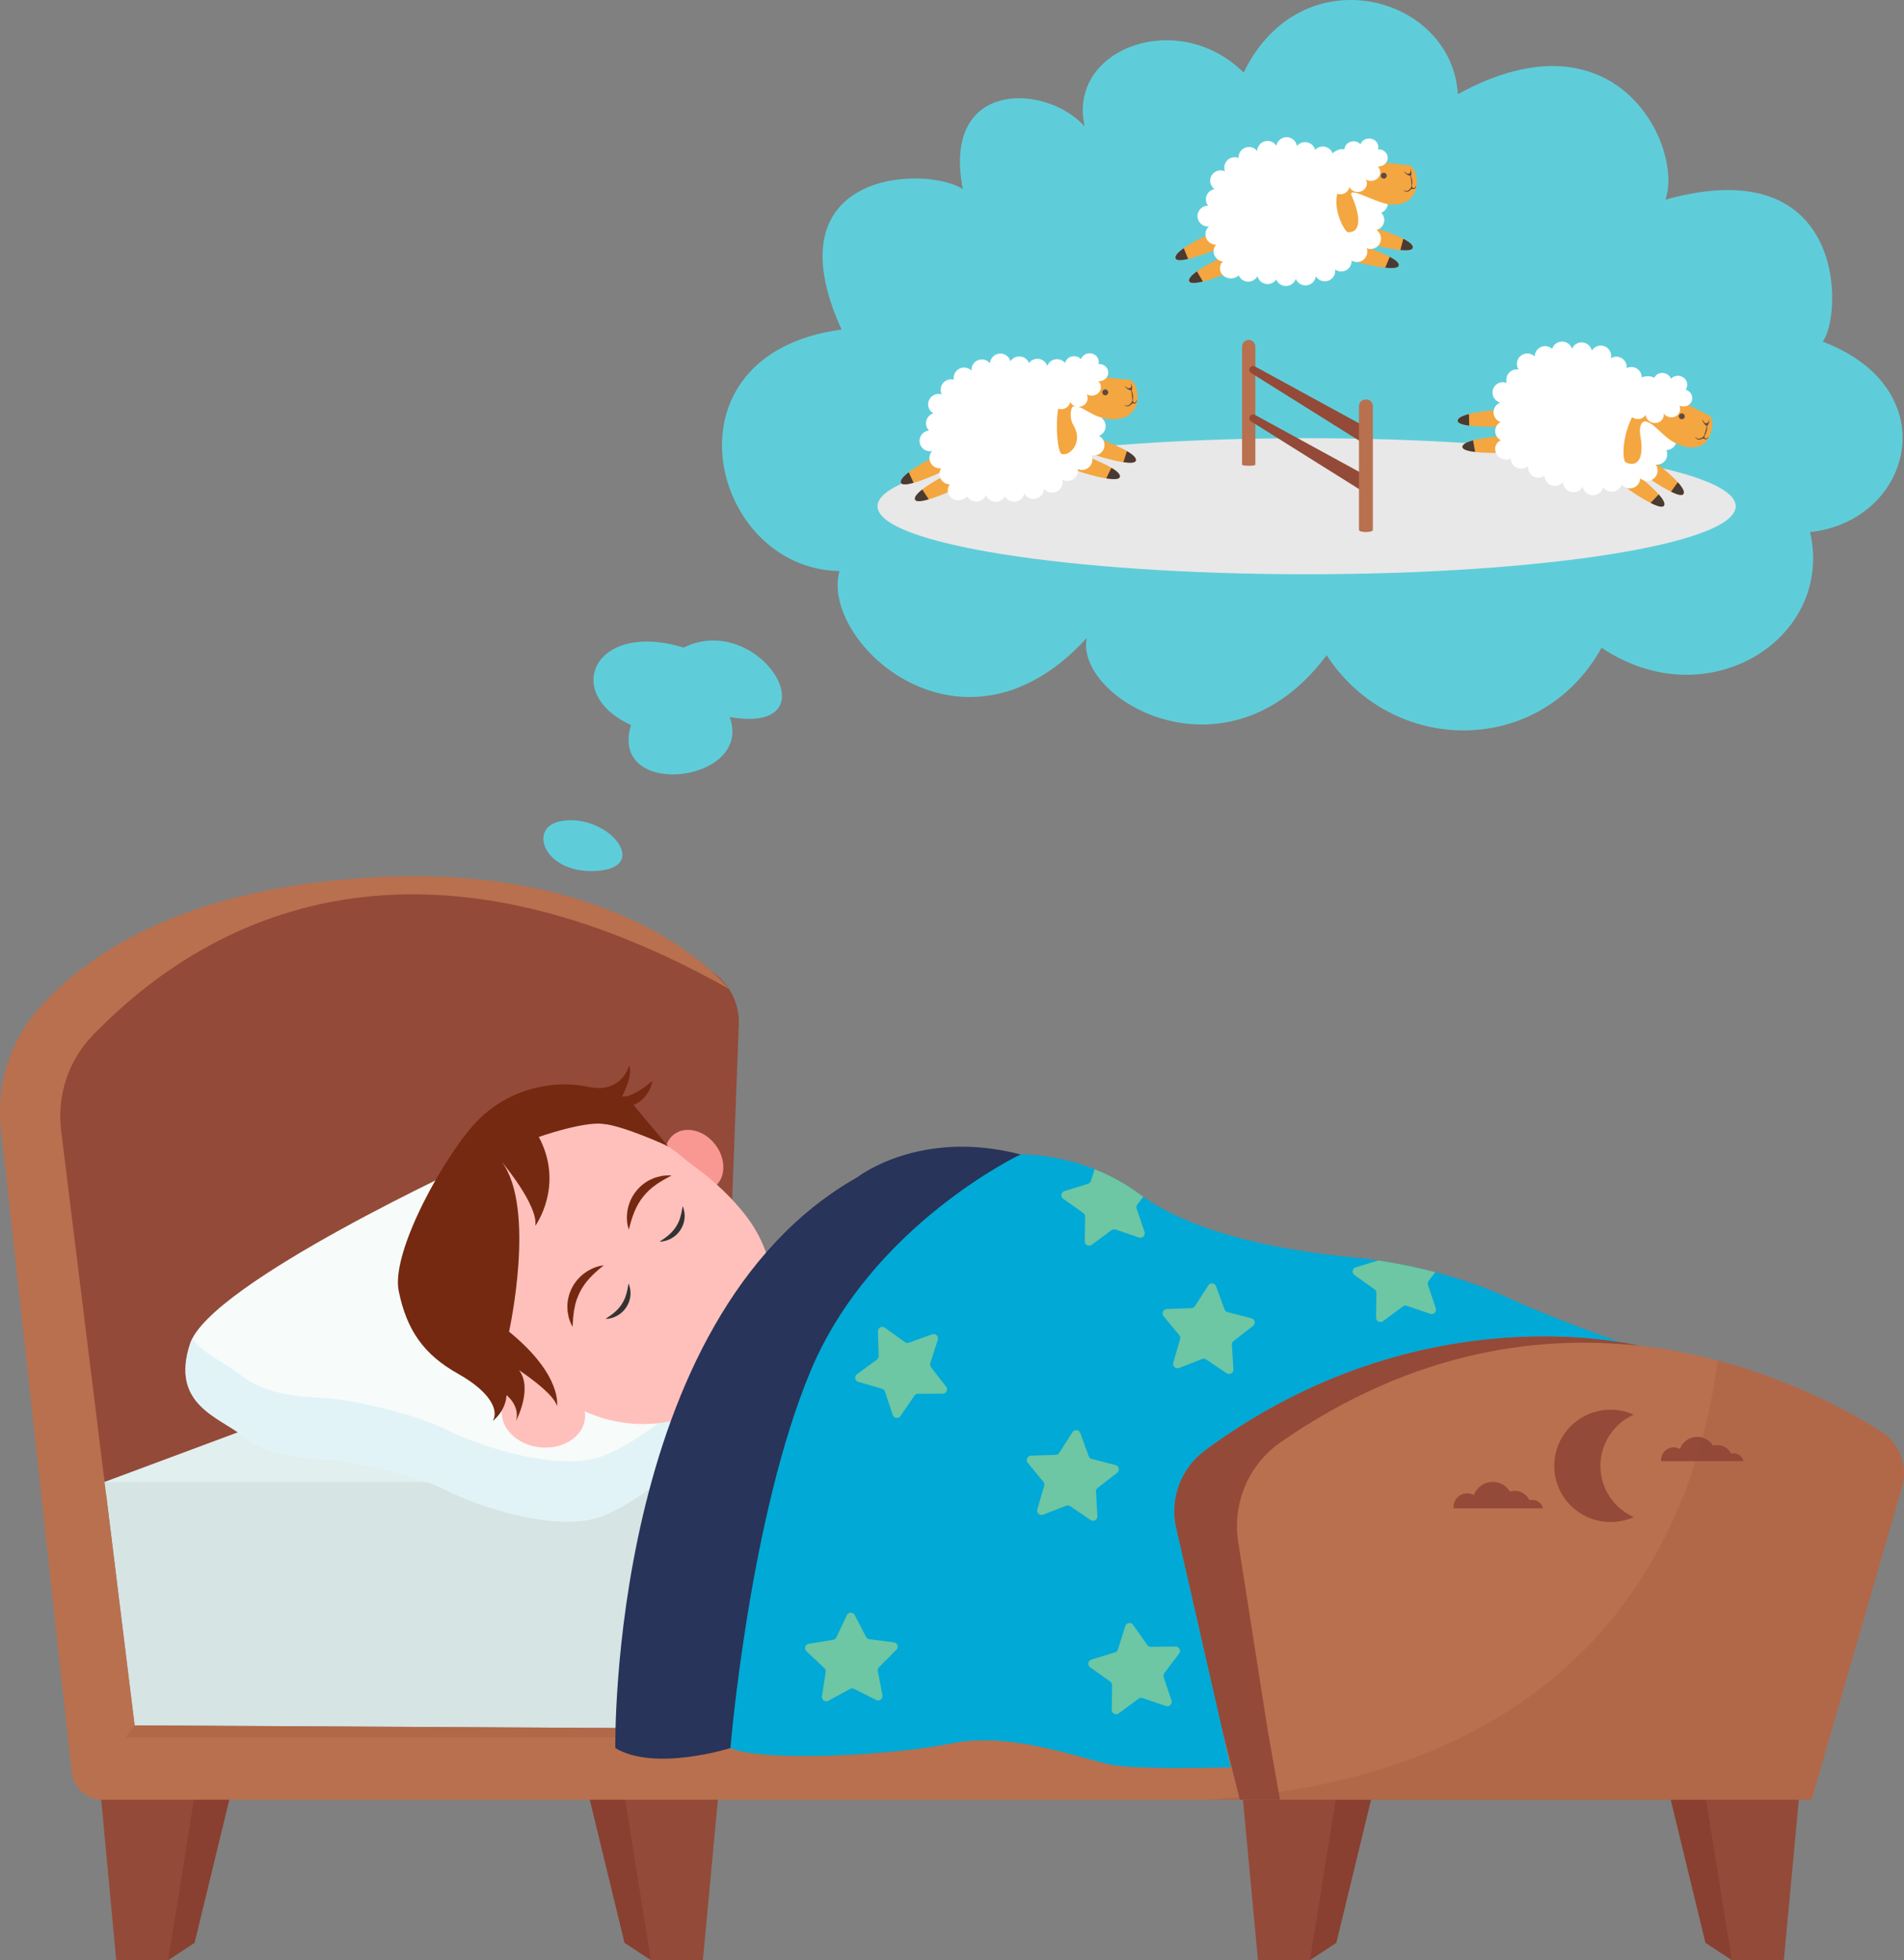 <svg width="239" height="246" viewBox="0 0 239 246" fill="none" xmlns="http://www.w3.org/2000/svg">
<rect x="0" y="0" width="239" height="246" fill="#808080" stroke="none"/>
<g clip-path="url(#clip0_171_2847)">
<path d="M164.434 246L167.744 243.826L173.311 220.892L164.434 219.843V246Z" fill="#894031"/>
<path d="M155.406 219.243L157.906 246H164.434L168.723 219.243H155.406Z" fill="#934A38"/>
<path d="M217.386 246L214.076 243.826L208.509 220.892L217.386 219.843V246Z" fill="#894031"/>
<path d="M226.414 219.243L223.915 246H217.386L213.098 219.243H226.414Z" fill="#934A38"/>
<path d="M81.701 246L78.391 243.826L72.824 220.892L81.701 219.843V246Z" fill="#894031"/>
<path d="M90.73 219.243L88.23 246H81.701L77.414 219.243H90.73Z" fill="#934A38"/>
<path d="M21.116 246L24.426 243.826L29.993 220.892L21.116 219.843V246Z" fill="#894031"/>
<path d="M12.088 219.243L14.589 246H21.116L25.404 219.243H12.088Z" fill="#934A38"/>
<path d="M10.847 185.979C11.299 185.28 42.105 173.251 42.105 173.251L68.963 185.729L63.886 199.772C63.886 199.772 21.341 193.262 20.777 192.699C20.213 192.137 10.847 185.978 10.847 185.978V185.979Z" fill="#E1EFEF"/>
<path d="M92.738 128.543L91.082 172.241L42.783 174.939L13.126 185.981C13.126 185.981 1.931 135.591 2.609 134.916C3.286 134.242 13.893 121.651 14.57 121.2C15.248 120.752 34.996 113.331 35.673 113.331C36.351 113.331 53.165 110.969 53.165 110.969L67.272 112.88L79.008 116.815C79.008 116.815 85.647 120.774 86.57 120.526C86.966 120.419 88.185 121.149 89.448 122.017C91.591 123.49 92.837 125.949 92.738 128.541V128.543Z" fill="#934A38"/>
<path d="M13.126 185.979L16.903 216.533L97.118 216.975L95.893 185.979H13.126Z" fill="#D6E4E4"/>
<g style="mix-blend-mode:multiply" opacity="0.5">
<path d="M14.589 197.807L16.903 216.533L97.118 216.973L96.406 198.998C53.459 204.619 28.759 202.46 14.588 197.806L14.589 197.807Z" fill="#D6E4E4"/>
</g>
<path d="M59.837 145.679C59.837 145.679 26.367 160.99 23.858 168.636C21.348 176.281 27.505 177.833 30.463 180.213C33.421 182.593 37.485 182.975 40.952 183.141C44.418 183.308 52.307 185.145 56.013 187.024C59.719 188.904 68.325 191.881 74.182 190.69C80.038 189.5 91.192 178.915 91.192 178.915L95.936 164.731L81.617 147.94L59.837 145.678V145.679Z" fill="#F7FBFA"/>
<path opacity="0.5" d="M91.577 171.184C91.577 171.184 80.287 181.897 74.358 183.102C68.43 184.307 59.717 181.294 55.967 179.392C52.216 177.489 44.23 175.63 40.722 175.461C37.214 175.292 33.099 174.906 30.106 172.498C28.427 171.147 25.729 170.059 24.132 167.998C24.02 168.216 23.925 168.43 23.856 168.636C21.345 176.281 27.503 177.834 30.462 180.213C33.419 182.593 37.484 182.975 40.95 183.141C44.417 183.308 52.305 185.145 56.011 187.024C59.717 188.904 68.323 191.881 74.18 190.69C80.037 189.5 91.191 178.916 91.191 178.916L95.934 164.731L94.355 162.878L91.577 171.184Z" fill="#CEECF4"/>
<path d="M84.475 147.69C85.871 149.516 88.192 150.092 89.66 148.977C91.128 147.862 91.185 145.478 89.789 143.651C88.393 141.826 86.07 141.25 84.604 142.365C83.136 143.48 83.079 145.864 84.475 147.69Z" fill="#F99893"/>
<path d="M93.088 151.898C91.243 149.633 88.993 147.718 86.928 146.221C86.485 145.899 86.061 145.554 85.644 145.201C83.96 143.771 81.964 142.611 79.657 141.849C72.23 139.4 63.91 142.162 59.445 148.574C53.43 157.211 56.16 168.867 64.997 174.05C63.897 174.695 63.136 175.7 63 176.896C62.739 179.192 64.861 181.313 67.739 181.633C70.619 181.953 73.164 180.354 73.425 178.058C73.461 177.739 73.447 177.425 73.397 177.118C81.368 180.762 90.809 178.022 95.049 170.58C98.284 164.898 97.805 157.48 93.088 151.898Z" fill="#FFC0BB"/>
<path d="M75.786 158.806C75.137 159.314 74.558 159.821 74.048 160.37C73.539 160.917 73.116 161.51 72.796 162.148C72.484 162.787 72.222 163.463 72.111 164.199C72.021 164.615 72.08 164.249 71.951 165.327C71.909 165.714 71.922 166.106 71.859 166.525C71.677 166.162 71.514 165.777 71.398 165.378C71.329 164.974 71.203 164.561 71.226 164.135C71.177 163.284 71.404 162.414 71.79 161.639C72.182 160.862 72.774 160.193 73.469 159.705C74.167 159.228 74.955 158.88 75.786 158.806Z" fill="#752911"/>
<path d="M76.001 165.517C76.43 165.25 76.817 164.978 77.165 164.675C77.512 164.375 77.807 164.041 78.046 163.672C78.277 163.303 78.482 162.907 78.597 162.466C78.668 162.25 78.717 162.011 78.769 161.788C78.819 161.554 78.838 161.315 78.904 161.063C78.991 161.296 79.064 161.542 79.109 161.794C79.124 162.045 79.175 162.306 79.132 162.563C79.106 163.085 78.911 163.601 78.624 164.049C78.334 164.498 77.929 164.868 77.473 165.12C77.015 165.366 76.512 165.526 76.001 165.517Z" fill="#333333"/>
<path d="M82.798 155.819C83.227 155.552 83.614 155.28 83.96 154.977C84.307 154.676 84.603 154.343 84.841 153.974C85.073 153.605 85.277 153.209 85.392 152.767C85.463 152.553 85.512 152.313 85.564 152.09C85.614 151.856 85.633 151.615 85.699 151.365C85.786 151.6 85.859 151.844 85.904 152.096C85.92 152.347 85.97 152.607 85.927 152.866C85.901 153.388 85.704 153.905 85.419 154.353C85.129 154.801 84.725 155.172 84.268 155.423C83.811 155.669 83.307 155.829 82.796 155.82L82.798 155.819Z" fill="#333333"/>
<path d="M78.941 154.321C78.657 153.541 78.638 152.683 78.777 151.851C78.927 151.018 79.284 150.202 79.825 149.519C80.366 148.843 81.063 148.268 81.856 147.952C82.234 147.751 82.663 147.691 83.06 147.58C83.472 147.516 83.891 147.499 84.298 147.509C83.944 147.743 83.582 147.898 83.248 148.099C82.363 148.647 82.582 148.5 82.291 148.721C81.668 149.133 81.165 149.656 80.714 150.208C80.269 150.766 79.909 151.4 79.627 152.09C79.343 152.783 79.126 153.519 78.939 154.32L78.941 154.321Z" fill="#752911"/>
<path d="M78.079 137.605C78.079 137.605 79.47 135.091 78.994 133.694C78.994 133.694 78.077 137.313 73.859 136.403C69.641 135.492 64.112 136.512 60.096 140.498C56.079 144.483 49.027 157.008 50.048 162.017C51.07 167.025 53.264 170.034 57.489 172.402C61.716 174.771 62.606 177.098 61.851 178.325C61.851 178.325 63.425 177.209 63.59 175.109C63.59 175.109 65.294 176.383 64.778 178.31C64.778 178.31 66.922 174.276 65.154 171.953C65.154 171.953 69.559 174.845 69.917 176.476C69.917 176.476 70.658 172.624 63.898 167.122C63.898 167.122 67.328 151.655 62.995 145.819C62.995 145.819 67.589 151.275 67.193 153.842C67.193 153.842 70.886 148.79 67.635 142.686C67.635 142.686 73.071 140.76 75.707 141.037C78.249 141.306 83.539 143.674 83.889 143.891L79.519 138.677C79.519 138.677 81.447 138.025 81.902 135.633C81.902 135.633 79.427 137.832 78.08 137.606L78.079 137.605Z" fill="#752911"/>
<path d="M205.703 168.889C205.703 168.889 178.575 161.849 151.258 182.013C148.214 184.26 146.787 188.086 147.631 191.765L154.477 221.803C154.477 221.803 183.317 217.132 183.619 216.531C183.92 215.932 197.075 208.737 197.72 204.839C198.364 200.942 205.703 168.886 205.703 168.886V168.889Z" fill="#934A38"/>
<path d="M0.118 141.593L8.996 222.37C9.214 224.358 10.9 225.864 12.907 225.864H227.403L238.755 186.603C239.525 183.94 238.436 181.094 236.083 179.616C225.423 172.917 194.4 157.681 160.768 180.988C156.724 183.791 154.667 188.669 155.426 193.519L159.155 217.316L16.902 216.536L7.672 141.857C7.127 137.451 8.61 133.033 11.717 129.847C22.044 119.255 47.605 99.412 91.492 124.101C91.492 124.101 77.238 105.762 38.946 110.859C19.911 113.393 9.98 120.793 4.808 126.651C1.197 130.74 -0.476 136.179 0.118 141.593Z" fill="#B9704E"/>
<path opacity="0.2" d="M16.903 216.533L15.774 218.032H82.797L77.236 216.864L16.903 216.533Z" fill="#934A38"/>
<path d="M152.052 211.163L147.631 191.765C146.786 188.086 148.214 184.26 151.258 182.013C172.394 166.412 193.414 167.096 201.845 168.204L203.458 168.441C203.458 168.441 194.754 165.42 189.638 163.021C184.521 160.623 177.451 158.525 169.625 157.776C161.801 157.027 150.065 155.077 142.993 149.831C135.921 144.584 128.097 144.885 128.097 144.885L122.379 144.882C122.379 144.882 108.235 152.08 107.935 152.53C107.634 152.979 96.801 165.72 95.748 167.219C94.695 168.719 86.57 198.097 86.57 198.097C86.57 198.097 87.321 217.583 91.686 219.381C96.049 221.18 112.149 220.281 119.522 218.783C126.896 217.283 135.773 220.731 139.535 221.481C142.016 221.976 149.601 221.909 154.48 221.806L152.055 211.164L152.052 211.163Z" fill="#01A9D6"/>
<g style="mix-blend-mode:multiply" opacity="0.3">
<path d="M148.033 193.522C139.539 195.779 131.08 198.397 126.066 197.422C116.814 195.624 113.879 189.104 104.625 185.981C98.748 183.997 95.247 178.052 93.474 173.977C90.72 183.086 86.57 198.099 86.57 198.099C86.57 198.099 87.321 217.585 91.686 219.383C96.049 221.181 112.149 220.282 119.522 218.784C126.896 217.284 135.773 220.732 139.535 221.482C142.02 221.977 149.626 221.91 154.503 221.805L148.035 193.523L148.033 193.522Z" fill="#01A9D6"/>
</g>
<path d="M128.097 144.885C128.097 144.885 109.439 153.728 101.765 172.015C94.092 190.302 91.684 219.38 91.684 219.38C91.684 219.38 82.205 222.378 77.24 219.38C77.24 219.38 76.338 165.419 107.635 147.731C107.635 147.731 115.459 141.584 128.098 144.883L128.097 144.885Z" fill="#283459"/>
<path opacity="0.6" d="M118.33 174.908L115.232 174.922C115.052 174.922 114.882 175.012 114.78 175.161L113.036 177.712C112.779 178.087 112.202 178.007 112.059 177.575L111.087 174.644C111.03 174.472 110.892 174.341 110.719 174.289L107.744 173.426C107.307 173.299 107.205 172.727 107.573 172.458L110.071 170.633C110.218 170.526 110.301 170.354 110.295 170.174L110.201 167.09C110.186 166.635 110.701 166.363 111.071 166.628L113.587 168.43C113.733 168.536 113.924 168.562 114.093 168.502L117.009 167.46C117.438 167.307 117.857 167.71 117.719 168.141L116.776 171.082C116.722 171.253 116.755 171.442 116.865 171.583L118.762 174.025C119.042 174.383 118.785 174.907 118.33 174.908Z" fill="#B6D982"/>
<path opacity="0.6" d="M153.969 172.336L151.399 170.611C151.248 170.511 151.057 170.49 150.89 170.555L148.007 171.686C147.582 171.852 147.152 171.462 147.277 171.026L148.129 168.058C148.179 167.885 148.139 167.698 148.024 167.56L146.054 165.178C145.765 164.828 146.004 164.298 146.459 164.282L149.555 164.173C149.736 164.166 149.902 164.072 150 163.92L151.664 161.318C151.91 160.935 152.489 160.997 152.646 161.425L153.708 164.324C153.769 164.494 153.911 164.621 154.086 164.667L157.085 165.44C157.527 165.553 157.645 166.122 157.286 166.402L154.845 168.303C154.703 168.414 154.624 168.589 154.636 168.769L154.825 171.849C154.852 172.302 154.347 172.591 153.969 172.338V172.336Z" fill="#B6D982"/>
<path opacity="0.6" d="M136.899 190.761L134.335 189.028C134.186 188.927 133.995 188.905 133.826 188.971L130.939 190.093C130.514 190.259 130.084 189.866 130.21 189.43L131.072 186.466C131.123 186.293 131.084 186.105 130.969 185.965L129.006 183.578C128.718 183.227 128.959 182.698 129.414 182.683L132.51 182.583C132.691 182.578 132.857 182.483 132.955 182.332L134.628 179.735C134.875 179.353 135.453 179.417 135.608 179.845L136.659 182.748C136.721 182.918 136.862 183.047 137.038 183.092L140.035 183.874C140.476 183.988 140.594 184.559 140.233 184.838L137.787 186.731C137.644 186.841 137.565 187.016 137.576 187.196L137.756 190.278C137.781 190.731 137.275 191.018 136.898 190.764L136.899 190.761Z" fill="#B6D982"/>
<path opacity="0.6" d="M146.353 214.107L143.422 213.108C143.249 213.05 143.061 213.08 142.915 213.187L140.427 215.027C140.061 215.297 139.542 215.032 139.549 214.578L139.598 211.492C139.601 211.312 139.515 211.142 139.367 211.037L136.843 209.248C136.471 208.985 136.565 208.412 137.001 208.277L139.962 207.37C140.136 207.317 140.271 207.182 140.325 207.009L141.254 204.065C141.39 203.632 141.967 203.542 142.229 203.913L144.011 206.438C144.116 206.585 144.285 206.672 144.466 206.671L147.564 206.639C148.02 206.635 148.283 207.152 148.01 207.517L146.151 209.985C146.042 210.13 146.011 210.318 146.069 210.488L147.056 213.414C147.201 213.844 146.788 214.255 146.356 214.107H146.353Z" fill="#B6D982"/>
<path opacity="0.6" d="M109.978 213.344L107.212 211.955C107.05 211.873 106.859 211.878 106.7 211.963L103.982 213.446C103.582 213.664 103.104 213.33 103.174 212.881L103.646 209.831C103.674 209.652 103.612 209.472 103.48 209.349L101.224 207.232C100.893 206.921 101.064 206.366 101.513 206.293L104.57 205.797C104.75 205.767 104.902 205.653 104.979 205.49L106.304 202.7C106.499 202.29 107.081 202.28 107.291 202.683L108.708 205.427C108.791 205.587 108.948 205.697 109.127 205.72L112.201 206.112C112.653 206.169 112.842 206.719 112.522 207.041L110.341 209.232C110.213 209.361 110.157 209.542 110.192 209.719L110.767 212.752C110.852 213.198 110.386 213.549 109.98 213.344H109.978Z" fill="#B6D982"/>
<path opacity="0.6" d="M140.037 154.31L142.968 155.309C143.4 155.456 143.813 155.046 143.668 154.616L142.681 151.69C142.624 151.518 142.654 151.331 142.763 151.187L143.508 150.198C143.334 150.076 143.162 149.955 142.993 149.83C141.129 148.448 139.215 147.453 137.403 146.734L136.938 148.209C136.883 148.382 136.747 148.517 136.575 148.57L133.613 149.477C133.177 149.612 133.084 150.185 133.457 150.448L135.981 152.237C136.129 152.342 136.215 152.512 136.212 152.692L136.163 155.778C136.156 156.232 136.675 156.497 137.041 156.227L139.529 154.387C139.674 154.28 139.863 154.25 140.036 154.308L140.037 154.31Z" fill="#B6D982"/>
<path opacity="0.6" d="M170.02 160.024L172.545 161.814C172.693 161.918 172.779 162.088 172.776 162.268L172.727 165.354C172.72 165.809 173.239 166.073 173.605 165.803L176.093 163.963C176.238 163.856 176.427 163.826 176.6 163.885L179.531 164.884C179.963 165.031 180.376 164.621 180.231 164.191L179.244 161.265C179.187 161.093 179.217 160.906 179.326 160.762L180.161 159.653C177.902 159.059 175.501 158.559 172.995 158.188L170.178 159.052C169.741 159.187 169.65 159.76 170.021 160.023L170.02 160.024Z" fill="#B6D982"/>
<path d="M200.891 183.967C200.891 181.104 202.607 178.641 205.069 177.539C204.185 177.143 203.206 176.922 202.175 176.922C198.269 176.922 195.103 180.076 195.103 183.967C195.103 187.858 198.269 191.012 202.175 191.012C203.206 191.012 204.185 190.791 205.069 190.395C202.607 189.293 200.891 186.83 200.891 183.967Z" fill="#934A38"/>
<g style="mix-blend-mode:multiply" opacity="0.2">
<path d="M196.608 183.967C196.608 180.329 199.376 177.336 202.928 176.962C202.681 176.936 202.43 176.922 202.175 176.922C198.269 176.922 195.103 180.076 195.103 183.967C195.103 187.858 198.269 191.012 202.175 191.012C202.429 191.012 202.68 190.998 202.928 190.972C199.376 190.598 196.608 187.605 196.608 183.967Z" fill="#934A38"/>
</g>
<path d="M193.685 189.297C193.543 188.684 192.994 188.226 192.335 188.226C192.214 188.226 192.097 188.242 191.985 188.271C191.661 187.579 190.955 187.099 190.138 187.099C189.927 187.099 189.724 187.13 189.531 187.19C189.091 186.464 188.292 185.979 187.379 185.979C186.293 185.979 185.368 186.667 185.016 187.629C184.768 187.492 184.482 187.412 184.178 187.412C183.226 187.412 182.454 188.181 182.454 189.13C182.454 189.185 182.456 189.241 182.462 189.297H193.685Z" fill="#934A38"/>
<path d="M218.863 183.38C218.732 182.815 218.226 182.393 217.619 182.393C217.507 182.393 217.399 182.408 217.296 182.435C216.996 181.797 216.346 181.356 215.593 181.356C215.398 181.356 215.21 181.386 215.033 181.44C214.627 180.771 213.891 180.324 213.049 180.324C212.047 180.324 211.194 180.957 210.871 181.843C210.643 181.716 210.379 181.643 210.099 181.643C209.221 181.643 208.509 182.352 208.509 183.227C208.509 183.278 208.512 183.33 208.516 183.38H218.863Z" fill="#934A38"/>
<path opacity="0.2" d="M236.084 179.615C231.965 177.026 224.803 173.164 215.627 170.743C212.839 191.644 200.407 222.547 151.713 225.864H227.404L238.756 186.603C239.527 183.94 238.438 181.094 236.084 179.616V179.615Z" fill="#934A38"/>
<g style="mix-blend-mode:multiply" opacity="0.5">
<path d="M50.992 126.648C50.992 123.785 52.709 121.322 55.171 120.22C54.287 119.824 53.308 119.603 52.277 119.603C48.371 119.603 45.205 122.757 45.205 126.648C45.205 130.538 48.371 133.693 52.277 133.693C53.308 133.693 54.287 133.471 55.171 133.075C52.709 131.973 50.992 129.511 50.992 126.648Z" fill="#934A38"/>
<g style="mix-blend-mode:multiply" opacity="0.2">
<path d="M46.708 126.648C46.708 123.01 49.476 120.016 53.029 119.643C52.782 119.617 52.531 119.603 52.275 119.603C48.37 119.603 45.203 122.757 45.203 126.648C45.203 130.538 48.37 133.693 52.275 133.693C52.529 133.693 52.78 133.679 53.029 133.653C49.476 133.278 46.708 130.285 46.708 126.648Z" fill="#934A38"/>
</g>
<path d="M43.787 131.978C43.645 131.364 43.095 130.907 42.437 130.907C42.316 130.907 42.199 130.923 42.087 130.951C41.763 130.26 41.056 129.781 40.24 129.781C40.029 129.781 39.825 129.812 39.633 129.872C39.193 129.146 38.394 128.662 37.481 128.662C36.395 128.662 35.469 129.348 35.118 130.31C34.87 130.172 34.584 130.094 34.28 130.094C33.327 130.094 32.555 130.863 32.555 131.812C32.555 131.868 32.558 131.923 32.564 131.979H43.787V131.978Z" fill="#934A38"/>
<path d="M68.963 126.06C68.833 125.496 68.326 125.074 67.719 125.074C67.607 125.074 67.5 125.088 67.397 125.116C67.097 124.478 66.447 124.036 65.693 124.036C65.498 124.036 65.31 124.066 65.134 124.121C64.728 123.452 63.992 123.004 63.15 123.004C62.148 123.004 61.294 123.638 60.971 124.524C60.742 124.397 60.479 124.324 60.198 124.324C59.32 124.324 58.608 125.033 58.608 125.907C58.608 125.959 58.611 126.01 58.616 126.062H68.962L68.963 126.06Z" fill="#934A38"/>
</g>
<path d="M153.467 217.283L155.632 225.864H160.672L159.157 217.313C159.157 217.313 156.233 212.335 155.782 212.635C155.33 212.935 153.467 217.282 153.467 217.282V217.283Z" fill="#934A38"/>
<path d="M136.16 15.88C133.913 6.13 147.848 0.918 156.112 9.111C163.308 -5.785 182.271 -0.639 182.996 11.819C203.237 0.716 211.334 18.793 209.052 25.055C232.103 18.643 231.236 39.807 228.79 42.874C244.541 48.87 239.989 65.421 227.21 66.774C230.268 80.183 214.297 90.213 201.041 81.292C193.341 95.104 174.724 94.834 166.526 82.23C153.987 99.02 134.847 87.645 136.418 80.063C120.864 97.125 102.922 80.605 105.368 71.667C89.057 71.392 82.532 44.428 105.641 41.362C96.428 21.134 116.515 20.782 120.864 23.747C118.145 9.921 131.338 10.461 136.159 15.879L136.16 15.88Z" fill="#5FCDD9"/>
<g style="mix-blend-mode:multiply">
<path d="M164.015 72.067C193.761 72.067 217.876 68.245 217.876 63.531C217.876 58.817 193.761 54.995 164.015 54.995C134.269 54.995 110.155 58.817 110.155 63.531C110.155 68.245 134.269 72.067 164.015 72.067Z" fill="#E8E8E8"/>
</g>
<path d="M151.409 29.567C151.409 29.567 147.065 31.586 147.588 32.476C148.016 33.204 152.613 31.406 152.883 31.161C153.012 30.559 152.611 29.277 151.409 29.567Z" fill="#F4A640"/>
<path d="M153.124 32.43C153.124 32.43 148.779 34.449 149.303 35.339C149.73 36.065 154.327 34.268 154.597 34.024C154.726 33.422 154.326 32.14 153.124 32.43Z" fill="#F4A640"/>
<path d="M148.588 31.15C147.891 31.64 147.39 32.139 147.588 32.476C147.733 32.724 148.365 32.678 149.142 32.501L148.588 31.15Z" fill="#4A3A34"/>
<path d="M150.238 34.059C149.575 34.533 149.111 35.012 149.303 35.339C149.458 35.601 150.155 35.534 150.996 35.331L150.238 34.059Z" fill="#4A3A34"/>
<path d="M173.142 28.775C173.142 28.775 177.717 30.198 177.318 31.15C176.993 31.927 172.195 30.756 171.896 30.551C171.687 29.972 171.912 28.648 173.143 28.774L173.142 28.775Z" fill="#F4A640"/>
<path d="M171.376 31.004C171.376 31.004 175.951 32.426 175.552 33.378C175.227 34.156 170.429 32.985 170.13 32.779C169.921 32.2 170.146 30.877 171.377 31.003L171.376 31.004Z" fill="#F4A640"/>
<path d="M176.149 29.967C176.907 30.36 177.469 30.788 177.318 31.149C177.208 31.414 176.577 31.452 175.782 31.381L176.15 29.969L176.149 29.967Z" fill="#4A3A34"/>
<path d="M174.455 32.234C175.176 32.617 175.7 33.029 175.554 33.379C175.436 33.659 174.734 33.687 173.875 33.596L174.456 32.236L174.455 32.234Z" fill="#4A3A34"/>
<path d="M174.218 25.438C174.235 26.005 173.885 26.497 173.383 26.692C173.607 26.917 173.75 27.225 173.76 27.568C173.779 28.188 173.36 28.718 172.782 28.868C173.115 29.096 173.338 29.471 173.351 29.903C173.373 30.624 172.805 31.224 172.083 31.245C171.899 31.251 171.724 31.218 171.564 31.155C171.607 31.278 171.632 31.41 171.637 31.546C171.658 32.266 171.09 32.866 170.368 32.888C170.112 32.895 169.872 32.828 169.665 32.708C169.665 32.713 169.665 32.719 169.665 32.726C169.687 33.447 169.119 34.047 168.397 34.068C168.097 34.077 167.817 33.984 167.592 33.821C167.598 33.867 167.602 33.914 167.604 33.961C167.625 34.681 167.057 35.282 166.335 35.303C165.843 35.318 165.407 35.059 165.17 34.666C165.097 35.297 164.569 35.798 163.91 35.818C163.344 35.835 162.853 35.49 162.655 34.993C162.489 35.501 162.018 35.873 161.451 35.891C160.887 35.908 160.398 35.566 160.199 35.075C159.971 35.41 159.592 35.636 159.154 35.649C158.526 35.668 157.986 35.242 157.844 34.656C157.63 35.056 157.214 35.335 156.728 35.349C156.175 35.366 155.693 35.037 155.487 34.561C155.246 34.787 154.916 34.932 154.548 34.942C153.788 34.965 153.155 34.414 153.134 33.712C153.124 33.371 153.261 33.056 153.492 32.821C152.857 32.748 152.355 32.222 152.335 31.566C152.325 31.238 152.438 30.937 152.632 30.701C151.921 30.708 151.333 30.148 151.312 29.437C151.3 29.033 151.474 28.667 151.755 28.419C151.725 28.422 151.695 28.425 151.665 28.427C150.941 28.448 150.339 27.882 150.317 27.162C150.296 26.441 150.864 25.841 151.586 25.82C151.609 25.82 151.63 25.82 151.653 25.82C151.485 25.608 151.38 25.344 151.372 25.053C151.352 24.399 151.821 23.844 152.449 23.733C152.134 23.504 151.923 23.138 151.91 22.718C151.888 21.997 152.457 21.397 153.18 21.376C153.389 21.37 153.587 21.414 153.765 21.496C153.715 21.364 153.683 21.221 153.679 21.073C153.657 20.352 154.226 19.752 154.949 19.731C155.134 19.725 155.31 19.759 155.472 19.823C155.472 19.814 155.471 19.803 155.47 19.792C155.448 19.072 156.016 18.471 156.739 18.45C157.17 18.437 157.556 18.633 157.804 18.946C157.827 18.263 158.376 17.707 159.071 17.685C159.549 17.671 159.973 17.914 160.213 18.288C160.321 17.695 160.833 17.236 161.461 17.216C162.134 17.196 162.702 17.685 162.796 18.333C163.027 18.041 163.381 17.85 163.783 17.838C164.401 17.82 164.931 18.233 165.084 18.803C165.314 18.556 165.639 18.397 166.004 18.386C166.649 18.367 167.198 18.816 167.324 19.425C167.533 19.013 167.957 18.724 168.453 18.71C169.176 18.689 169.779 19.255 169.8 19.975C169.803 20.092 169.79 20.205 169.764 20.314C169.958 20.188 170.188 20.111 170.436 20.104C171.159 20.082 171.762 20.648 171.783 21.369C171.789 21.553 171.754 21.73 171.69 21.892C171.802 21.858 171.919 21.835 172.043 21.832C172.766 21.81 173.369 22.376 173.39 23.097C173.403 23.537 173.195 23.931 172.868 24.177C172.868 24.177 172.868 24.177 172.869 24.177C173.592 24.156 174.195 24.722 174.217 25.441L174.218 25.438Z" fill="white"/>
<path d="M173.584 20.377C175.079 20.538 176.458 20.718 176.865 20.748C177.522 20.797 178.056 22.385 177.769 23.628C177.482 24.872 176.458 25.72 174.651 25.672C172.845 25.625 169.012 23.122 169.693 24.635C170.846 27.198 170.826 29.271 169.18 29.14C168.704 28.953 167.345 26.384 167.863 24.316C168.259 22.734 168.938 22.939 169.322 22.501C170.429 21.234 172.145 20.221 173.584 20.377Z" fill="#F4A640"/>
<g style="mix-blend-mode:multiply">
<path d="M174.064 21.975C174.106 22.176 173.975 22.373 173.773 22.413C173.571 22.453 173.373 22.325 173.333 22.123C173.291 21.922 173.422 21.724 173.624 21.684C173.826 21.643 174.024 21.773 174.064 21.975Z" fill="#5E4A42"/>
</g>
<g style="mix-blend-mode:multiply">
<path d="M176.788 23.884C176.927 23.787 177.033 23.65 177.128 23.509C177.169 23.447 177.188 23.374 177.181 23.3C177.142 22.88 177.148 22.449 177.026 22.043C177.02 22.045 177.016 22.048 177.011 22.049C176.882 22.078 176.673 21.946 176.574 21.876C176.435 21.779 176.295 21.643 176.225 21.486C176.316 21.585 176.459 21.686 176.598 21.767C176.808 21.89 177.072 21.736 177.072 21.494C177.072 21.39 177.069 21.283 177.072 21.196C177.118 21.326 177.225 21.725 177.142 21.929C177.108 22.012 177.102 22.105 177.141 22.186C177.219 22.355 177.255 22.554 177.271 22.725C177.288 22.914 177.28 23.101 177.25 23.285C177.229 23.406 177.283 23.53 177.387 23.591C177.429 23.616 177.473 23.627 177.519 23.611C177.656 23.563 177.712 23.328 177.746 23.211C177.752 23.361 177.724 23.581 177.594 23.68C177.529 23.729 177.462 23.734 177.397 23.716C177.281 23.683 177.155 23.707 177.075 23.797C176.968 23.917 176.842 24.016 176.689 24.056C176.469 24.113 176.291 24.01 176.145 23.856C176.366 23.973 176.562 24.039 176.786 23.883L176.788 23.884Z" fill="#5E4A42"/>
</g>
<path d="M167.035 20.664C167.149 20.661 167.259 20.675 167.364 20.701C167.157 20.511 167.025 20.249 167.018 19.956C167.004 19.36 167.507 18.866 168.143 18.85C168.374 18.844 168.589 18.904 168.773 19.009C168.761 18.951 168.754 18.894 168.753 18.836C168.738 18.24 169.242 17.745 169.878 17.729C170.235 17.721 170.558 17.867 170.774 18.101C170.929 17.691 171.341 17.391 171.833 17.379C172.469 17.365 172.995 17.835 173.01 18.431C173.013 18.537 172.997 18.64 172.97 18.738C172.985 18.738 173.001 18.736 173.017 18.736C173.653 18.72 174.179 19.192 174.193 19.788C174.208 20.384 173.704 20.878 173.069 20.894C173.028 20.894 172.988 20.894 172.948 20.891C173.132 21.077 173.248 21.324 173.255 21.599C173.269 22.195 172.766 22.689 172.13 22.705C171.879 22.711 171.647 22.641 171.454 22.518C171.532 22.659 171.579 22.818 171.584 22.988C171.598 23.584 171.094 24.078 170.459 24.094C169.985 24.106 169.572 23.847 169.387 23.467C169.302 23.974 168.842 24.369 168.276 24.381C167.641 24.397 167.114 23.926 167.1 23.329C167.096 23.144 167.142 22.966 167.226 22.812C167.18 22.818 167.134 22.824 167.087 22.824C166.451 22.839 165.925 22.368 165.91 21.772C165.896 21.175 166.4 20.681 167.035 20.665V20.664Z" fill="white"/>
<path d="M187.587 51.472C187.587 51.472 182.808 51.838 182.983 52.855C183.126 53.686 188.065 53.614 188.402 53.481C188.736 52.962 188.814 51.623 187.586 51.473L187.587 51.472Z" fill="#F4A640"/>
<path d="M188.181 54.752C188.181 54.752 183.402 55.118 183.577 56.136C183.72 56.966 188.659 56.895 188.996 56.762C189.33 56.243 189.408 54.904 188.18 54.753L188.181 54.752Z" fill="#F4A640"/>
<path d="M184.388 51.963C183.561 52.178 182.917 52.469 182.983 52.854C183.032 53.137 183.639 53.316 184.429 53.421L184.388 51.962V51.963Z" fill="#4A3A34"/>
<path d="M184.904 55.265C184.115 55.477 183.512 55.763 183.577 56.136C183.629 56.436 184.306 56.617 185.165 56.722L184.904 55.265Z" fill="#4A3A34"/>
<path d="M208.211 58.348C208.211 58.348 211.991 61.284 211.281 62.035C210.702 62.648 206.624 59.87 206.417 59.573C206.426 58.957 207.105 57.798 208.211 58.348Z" fill="#F4A640"/>
<path d="M205.769 59.816C205.769 59.816 209.55 62.752 208.839 63.502C208.26 64.115 204.182 61.338 203.975 61.041C203.984 60.425 204.663 59.266 205.769 59.816Z" fill="#F4A640"/>
<path d="M210.604 60.52C211.174 61.153 211.55 61.75 211.281 62.035C211.083 62.243 210.479 62.059 209.76 61.712L210.604 60.518V60.52Z" fill="#4A3A34"/>
<path d="M208.215 62.047C208.755 62.658 209.099 63.228 208.839 63.504C208.63 63.725 207.964 63.504 207.191 63.118L208.215 62.047Z" fill="#4A3A34"/>
<path d="M210.396 55.602C210.211 56.14 209.71 56.477 209.171 56.483C209.301 56.773 209.326 57.111 209.215 57.435C209.013 58.022 208.433 58.371 207.839 58.308C208.07 58.637 208.146 59.067 208.006 59.477C207.772 60.159 207.027 60.522 206.344 60.289C206.171 60.231 206.019 60.138 205.891 60.023C205.888 60.154 205.865 60.285 205.821 60.415C205.587 61.097 204.842 61.46 204.159 61.227C203.917 61.144 203.716 60.997 203.565 60.812C203.564 60.818 203.562 60.824 203.561 60.83C203.327 61.511 202.582 61.874 201.899 61.642C201.615 61.544 201.387 61.358 201.234 61.127C201.224 61.173 201.211 61.217 201.195 61.263C200.961 61.944 200.216 62.307 199.533 62.075C199.067 61.916 198.75 61.52 198.668 61.07C198.375 61.636 197.705 61.919 197.083 61.706C196.546 61.523 196.207 61.028 196.199 60.494C195.863 60.91 195.292 61.096 194.755 60.913C194.222 60.731 193.885 60.239 193.872 59.709C193.54 59.943 193.105 60.021 192.691 59.88C192.095 59.678 191.742 59.089 191.816 58.491C191.474 58.791 190.986 58.906 190.526 58.748C190.002 58.57 189.668 58.095 189.643 57.576C189.339 57.702 188.979 57.722 188.63 57.604C187.912 57.358 187.513 56.622 187.741 55.958C187.851 55.634 188.092 55.388 188.392 55.249C187.824 54.958 187.538 54.29 187.752 53.669C187.858 53.358 188.071 53.115 188.335 52.964C187.668 52.721 187.315 51.991 187.546 51.319C187.678 50.937 187.969 50.654 188.32 50.521C188.292 50.514 188.262 50.507 188.233 50.497C187.549 50.264 187.184 49.522 187.418 48.842C187.652 48.16 188.396 47.797 189.079 48.03C189.101 48.037 189.121 48.047 189.143 48.054C189.061 47.797 189.057 47.513 189.15 47.238C189.362 46.619 189.998 46.263 190.625 46.379C190.409 46.053 190.342 45.637 190.478 45.24C190.712 44.558 191.457 44.195 192.14 44.428C192.338 44.495 192.507 44.607 192.645 44.745C192.645 44.604 192.666 44.459 192.714 44.319C192.948 43.638 193.692 43.275 194.375 43.508C194.55 43.568 194.704 43.66 194.833 43.778C194.836 43.768 194.839 43.758 194.842 43.748C195.075 43.066 195.82 42.703 196.503 42.936C196.911 43.074 197.203 43.393 197.325 43.773C197.588 43.142 198.299 42.814 198.957 43.039C199.409 43.193 199.72 43.569 199.812 44.004C200.122 43.485 200.763 43.236 201.358 43.439C201.995 43.656 202.354 44.312 202.212 44.951C202.532 44.76 202.931 44.704 203.311 44.834C203.897 45.034 204.247 45.606 204.189 46.193C204.492 46.043 204.852 46.007 205.198 46.126C205.809 46.335 206.163 46.948 206.066 47.561C206.407 47.249 206.905 47.128 207.374 47.288C208.059 47.521 208.423 48.263 208.189 48.943C208.152 49.053 208.099 49.155 208.036 49.248C208.263 49.198 208.504 49.206 208.739 49.286C209.423 49.519 209.788 50.261 209.554 50.941C209.494 51.116 209.4 51.27 209.283 51.399C209.4 51.406 209.518 51.426 209.634 51.466C210.319 51.699 210.683 52.441 210.449 53.121C210.306 53.537 209.973 53.834 209.578 53.95C210.263 54.183 210.627 54.925 210.393 55.605L210.396 55.602Z" fill="white"/>
<path d="M211.59 50.641C212.931 51.316 214.159 51.969 214.53 52.139C215.127 52.415 215.066 54.087 214.359 55.152C213.652 56.216 212.423 56.433 210.733 55.797C208.852 55.089 207.763 53.107 206.584 52.89C206.318 52.841 205.627 53.12 205.915 54.752C206.412 57.561 205.541 58.718 204.046 58.02C203.665 57.678 203.536 54.996 204.918 52.248C205.651 50.79 206.336 51.413 206.849 51.137C208.333 50.34 210.297 49.992 211.588 50.643L211.59 50.641Z" fill="#F4A640"/>
<g style="mix-blend-mode:multiply">
<path d="M211.475 52.306C211.442 52.509 211.251 52.648 211.047 52.615C210.844 52.582 210.705 52.392 210.738 52.189C210.771 51.986 210.961 51.847 211.165 51.88C211.369 51.913 211.508 52.103 211.475 52.306Z" fill="#5E4A42"/>
</g>
<g style="mix-blend-mode:multiply">
<path d="M213.35 55.049C213.515 55.006 213.662 54.915 213.801 54.818C213.861 54.775 213.904 54.712 213.924 54.64C214.037 54.234 214.194 53.831 214.224 53.41C214.218 53.41 214.214 53.41 214.208 53.41C214.078 53.391 213.928 53.195 213.86 53.094C213.763 52.954 213.682 52.778 213.672 52.606C213.722 52.731 213.819 52.877 213.921 53.001C214.073 53.19 214.376 53.138 214.462 52.911C214.499 52.812 214.534 52.712 214.568 52.631C214.565 52.768 214.527 53.18 214.376 53.341C214.314 53.407 214.277 53.491 214.284 53.581C214.299 53.767 214.263 53.964 214.217 54.132C214.167 54.313 214.092 54.486 213.999 54.649C213.938 54.753 213.943 54.889 214.019 54.983C214.049 55.021 214.088 55.048 214.135 55.048C214.28 55.051 214.415 54.849 214.488 54.753C214.441 54.895 214.337 55.092 214.18 55.139C214.102 55.162 214.037 55.144 213.983 55.103C213.885 55.032 213.759 55.009 213.652 55.066C213.511 55.141 213.357 55.189 213.2 55.173C212.974 55.151 212.844 54.992 212.762 54.796C212.927 54.983 213.089 55.114 213.353 55.046L213.35 55.049Z" fill="#5E4A42"/>
</g>
<path d="M205.359 48.616C205.466 48.653 205.564 48.705 205.653 48.766C205.526 48.516 205.496 48.224 205.593 47.947C205.791 47.384 206.436 47.098 207.036 47.307C207.254 47.383 207.435 47.514 207.57 47.677C207.58 47.62 207.593 47.563 207.611 47.507C207.808 46.944 208.455 46.658 209.055 46.867C209.392 46.984 209.643 47.234 209.763 47.53C210.053 47.2 210.544 47.064 211.009 47.225C211.609 47.434 211.936 48.06 211.738 48.622C211.703 48.722 211.653 48.813 211.591 48.895C211.607 48.899 211.621 48.903 211.637 48.908C212.237 49.116 212.564 49.742 212.366 50.304C212.17 50.867 211.522 51.153 210.923 50.944C210.884 50.932 210.847 50.916 210.811 50.899C210.917 51.137 210.939 51.409 210.848 51.668C210.65 52.231 210.004 52.517 209.405 52.308C209.168 52.225 208.976 52.078 208.839 51.896C208.862 52.056 208.851 52.221 208.794 52.382C208.597 52.946 207.95 53.231 207.35 53.023C206.902 52.867 206.607 52.48 206.568 52.059C206.31 52.504 205.74 52.713 205.205 52.527C204.605 52.318 204.278 51.692 204.476 51.13C204.538 50.955 204.643 50.806 204.778 50.69C204.733 50.68 204.689 50.669 204.644 50.653C204.044 50.444 203.717 49.82 203.915 49.256C204.112 48.693 204.759 48.407 205.359 48.616Z" fill="white"/>
<path d="M116.815 57.563C116.815 57.563 112.565 59.77 113.128 60.638C113.587 61.346 118.101 59.347 118.357 59.092C118.459 58.484 118.003 57.222 116.815 57.563Z" fill="#F4A640"/>
<path d="M118.577 59.675C118.577 59.675 114.327 61.883 114.889 62.749C115.349 63.457 119.862 61.459 120.119 61.203C120.221 60.595 119.765 59.333 118.577 59.675Z" fill="#F4A640"/>
<path d="M114.067 59.269C113.391 59.789 112.914 60.309 113.127 60.638C113.284 60.879 113.912 60.805 114.681 60.593L114.067 59.269Z" fill="#4A3A34"/>
<path d="M115.767 61.43C115.126 61.933 114.684 62.432 114.889 62.75C115.054 63.006 115.75 62.908 116.581 62.667L115.767 61.431V61.43Z" fill="#4A3A34"/>
<path d="M138.513 55.264C138.513 55.264 143.009 56.92 142.559 57.851C142.194 58.61 137.463 57.195 137.175 56.973C136.997 56.384 137.289 55.074 138.512 55.264H138.513Z" fill="#F4A640"/>
<path d="M136.502 57.32C136.502 57.32 140.997 58.977 140.549 59.907C140.183 60.666 135.453 59.252 135.164 59.03C134.986 58.441 135.279 57.13 136.502 57.32Z" fill="#F4A640"/>
<path d="M141.455 56.612C142.191 57.044 142.73 57.499 142.561 57.852C142.436 58.111 141.803 58.117 141.014 58.004L141.456 56.612H141.455Z" fill="#4A3A34"/>
<path d="M139.51 58.709C140.21 59.127 140.713 59.566 140.548 59.908C140.416 60.182 139.714 60.172 138.859 60.038L139.51 58.709Z" fill="#4A3A34"/>
<path d="M138.991 51.129C139.071 51.691 138.78 52.218 138.302 52.468C138.551 52.668 138.727 52.957 138.776 53.296C138.865 53.91 138.508 54.485 137.949 54.698C138.305 54.886 138.571 55.235 138.631 55.663C138.734 56.376 138.236 57.036 137.522 57.139C137.341 57.165 137.163 57.152 136.997 57.108C137.053 57.225 137.093 57.352 137.113 57.488C137.216 58.201 136.718 58.861 136.004 58.964C135.75 59 135.503 58.96 135.285 58.864C135.285 58.87 135.288 58.876 135.288 58.881C135.39 59.595 134.893 60.255 134.179 60.358C133.882 60.401 133.593 60.338 133.351 60.202C133.362 60.248 133.372 60.294 133.378 60.341C133.482 61.054 132.984 61.714 132.269 61.817C131.781 61.887 131.319 61.679 131.041 61.314C131.04 61.95 130.57 62.506 129.919 62.599C129.358 62.679 128.83 62.392 128.579 61.92C128.47 62.443 128.045 62.866 127.484 62.947C126.926 63.026 126.401 62.742 126.148 62.276C125.96 62.635 125.609 62.902 125.176 62.964C124.553 63.052 123.969 62.689 123.761 62.123C123.594 62.545 123.211 62.868 122.729 62.937C122.183 63.015 121.666 62.743 121.408 62.292C121.194 62.542 120.883 62.724 120.518 62.775C119.765 62.882 119.075 62.406 118.974 61.713C118.926 61.374 119.027 61.047 119.231 60.787C118.591 60.787 118.033 60.319 117.94 59.669C117.893 59.344 117.971 59.032 118.136 58.777C117.432 58.863 116.783 58.373 116.682 57.669C116.624 57.269 116.755 56.886 117.007 56.607C116.977 56.613 116.948 56.62 116.918 56.624C116.202 56.727 115.539 56.231 115.436 55.52C115.333 54.806 115.831 54.146 116.545 54.043C116.568 54.04 116.59 54.039 116.613 54.037C116.422 53.846 116.288 53.594 116.247 53.307C116.154 52.658 116.557 52.055 117.168 51.873C116.828 51.681 116.577 51.34 116.518 50.926C116.415 50.212 116.913 49.552 117.627 49.449C117.834 49.419 118.036 49.441 118.221 49.502C118.157 49.376 118.109 49.239 118.088 49.09C117.984 48.377 118.482 47.717 119.197 47.614C119.38 47.588 119.56 47.601 119.728 47.647C119.726 47.637 119.723 47.627 119.722 47.617C119.619 46.904 120.116 46.243 120.831 46.14C121.257 46.079 121.663 46.232 121.944 46.513C121.89 45.833 122.373 45.218 123.062 45.12C123.536 45.053 123.983 45.247 124.264 45.592C124.305 44.99 124.761 44.477 125.385 44.387C126.051 44.291 126.671 44.714 126.837 45.347C127.034 45.031 127.364 44.801 127.762 44.744C128.375 44.657 128.948 45.007 129.164 45.556C129.365 45.284 129.671 45.09 130.031 45.038C130.669 44.947 131.266 45.333 131.46 45.923C131.622 45.49 132.009 45.157 132.502 45.087C133.218 44.984 133.88 45.48 133.984 46.192C134.001 46.308 133.999 46.422 133.987 46.532C134.166 46.385 134.384 46.283 134.631 46.248C135.347 46.145 136.01 46.641 136.113 47.352C136.139 47.535 136.126 47.715 136.08 47.883C136.188 47.836 136.302 47.801 136.424 47.783C137.14 47.68 137.803 48.176 137.906 48.888C137.97 49.324 137.807 49.739 137.509 50.02C137.509 50.02 137.509 50.02 137.51 50.02C138.226 49.917 138.889 50.413 138.993 51.124L138.991 51.129Z" fill="white"/>
<path d="M138.513 47.321C140.008 47.472 141.389 47.644 141.798 47.671C142.455 47.715 143 49.299 142.722 50.544C142.443 51.789 141.425 52.627 139.618 52.609C137.129 52.587 135.905 50.78 134.725 50.997C134.46 51.046 134.114 52.315 134.76 53.398C136.008 55.491 134.307 57.302 133.265 56.972C132.787 56.788 132.45 53.673 132.823 51.299C133.077 49.688 133.889 49.915 134.269 49.474C135.367 48.2 137.076 47.175 138.516 47.321H138.513Z" fill="#F4A640"/>
<g style="mix-blend-mode:multiply">
<path d="M139.103 49.328C139.056 49.528 138.855 49.652 138.654 49.607C138.453 49.559 138.328 49.359 138.374 49.159C138.421 48.959 138.622 48.835 138.823 48.881C139.024 48.928 139.149 49.128 139.103 49.328Z" fill="#5E4A42"/>
</g>
<g style="mix-blend-mode:multiply">
<path d="M141.741 50.807C141.879 50.709 141.985 50.571 142.079 50.43C142.12 50.368 142.137 50.294 142.13 50.221C142.089 49.801 142.092 49.371 141.967 48.966C141.961 48.968 141.957 48.971 141.952 48.972C141.823 49.001 141.614 48.87 141.513 48.802C141.373 48.705 141.234 48.57 141.162 48.413C141.254 48.51 141.397 48.612 141.538 48.693C141.749 48.815 142.011 48.659 142.01 48.417C142.01 48.313 142.005 48.206 142.01 48.119C142.057 48.249 142.168 48.646 142.086 48.852C142.053 48.935 142.047 49.028 142.086 49.109C142.166 49.276 142.203 49.475 142.221 49.648C142.239 49.835 142.232 50.024 142.203 50.208C142.185 50.328 142.238 50.453 142.343 50.513C142.384 50.537 142.43 50.548 142.475 50.531C142.611 50.483 142.665 50.247 142.698 50.13C142.704 50.28 142.68 50.5 142.549 50.6C142.485 50.649 142.419 50.654 142.353 50.637C142.235 50.604 142.11 50.63 142.03 50.721C141.925 50.842 141.799 50.942 141.645 50.983C141.426 51.042 141.248 50.94 141.1 50.787C141.321 50.903 141.519 50.967 141.741 50.81V50.807Z" fill="#5E4A42"/>
</g>
<path d="M131.966 47.653C132.08 47.65 132.19 47.663 132.295 47.688C132.087 47.5 131.953 47.238 131.945 46.945C131.926 46.349 132.427 45.85 133.062 45.832C133.293 45.824 133.51 45.883 133.692 45.987C133.681 45.93 133.672 45.873 133.671 45.814C133.652 45.218 134.153 44.72 134.789 44.701C135.146 44.69 135.47 44.834 135.688 45.067C135.84 44.655 136.251 44.354 136.741 44.338C137.377 44.319 137.906 44.785 137.925 45.381C137.928 45.487 137.914 45.59 137.886 45.689C137.902 45.689 137.918 45.686 137.934 45.684C138.569 45.664 139.099 46.132 139.117 46.728C139.136 47.324 138.635 47.823 138 47.841C137.959 47.841 137.919 47.841 137.879 47.838C138.064 48.023 138.182 48.269 138.19 48.543C138.209 49.139 137.708 49.638 137.073 49.657C136.822 49.664 136.589 49.595 136.397 49.474C136.476 49.614 136.523 49.772 136.529 49.942C136.548 50.538 136.047 51.037 135.411 51.056C134.938 51.07 134.523 50.814 134.335 50.435C134.255 50.943 133.797 51.34 133.23 51.357C132.595 51.377 132.065 50.91 132.047 50.314C132.041 50.128 132.085 49.951 132.17 49.795C132.124 49.802 132.078 49.807 132.031 49.808C131.395 49.827 130.866 49.361 130.847 48.765C130.829 48.169 131.329 47.67 131.965 47.651L131.966 47.653Z" fill="white"/>
<path d="M155.911 58.313C155.911 58.5 157.577 58.5 157.577 58.313V43.491C157.577 43.032 157.204 42.66 156.744 42.66C156.283 42.66 155.91 43.032 155.91 43.491V58.313H155.911Z" fill="#B9704E"/>
<path d="M171.459 55.84L171.899 53.839L157.528 45.989C157.257 45.841 156.917 45.985 156.837 46.282C156.782 46.484 156.866 46.698 157.043 46.81L171.459 55.839V55.84Z" fill="#934A38"/>
<path d="M171.459 61.92L171.899 59.919L157.528 52.069C157.257 51.921 156.917 52.065 156.837 52.362C156.782 52.564 156.866 52.778 157.043 52.89L171.459 61.919V61.92Z" fill="#934A38"/>
<path d="M170.588 66.493C170.588 66.867 172.33 66.867 172.33 66.493V50.96C172.33 50.502 171.957 50.13 171.496 50.13H171.42C170.959 50.13 170.586 50.502 170.586 50.96V66.493H170.588Z" fill="#B9704E"/>
<path d="M85.809 81.271C74.618 77.84 70.457 86.988 79.209 90.99C76.34 100.424 94.649 98.28 91.591 89.99C104.892 92.277 95.422 76.554 85.809 81.271Z" fill="#5FCDD9"/>
<path d="M70.299 103.075C66.151 103.913 68.386 109.841 75.094 109.284C81.8 108.725 76.127 101.899 70.299 103.075Z" fill="#5FCDD9"/>
</g>
<defs>
<clipPath id="clip0_171_2847">
<rect width="239" height="246" fill="white"/>
</clipPath>
</defs>
</svg>
